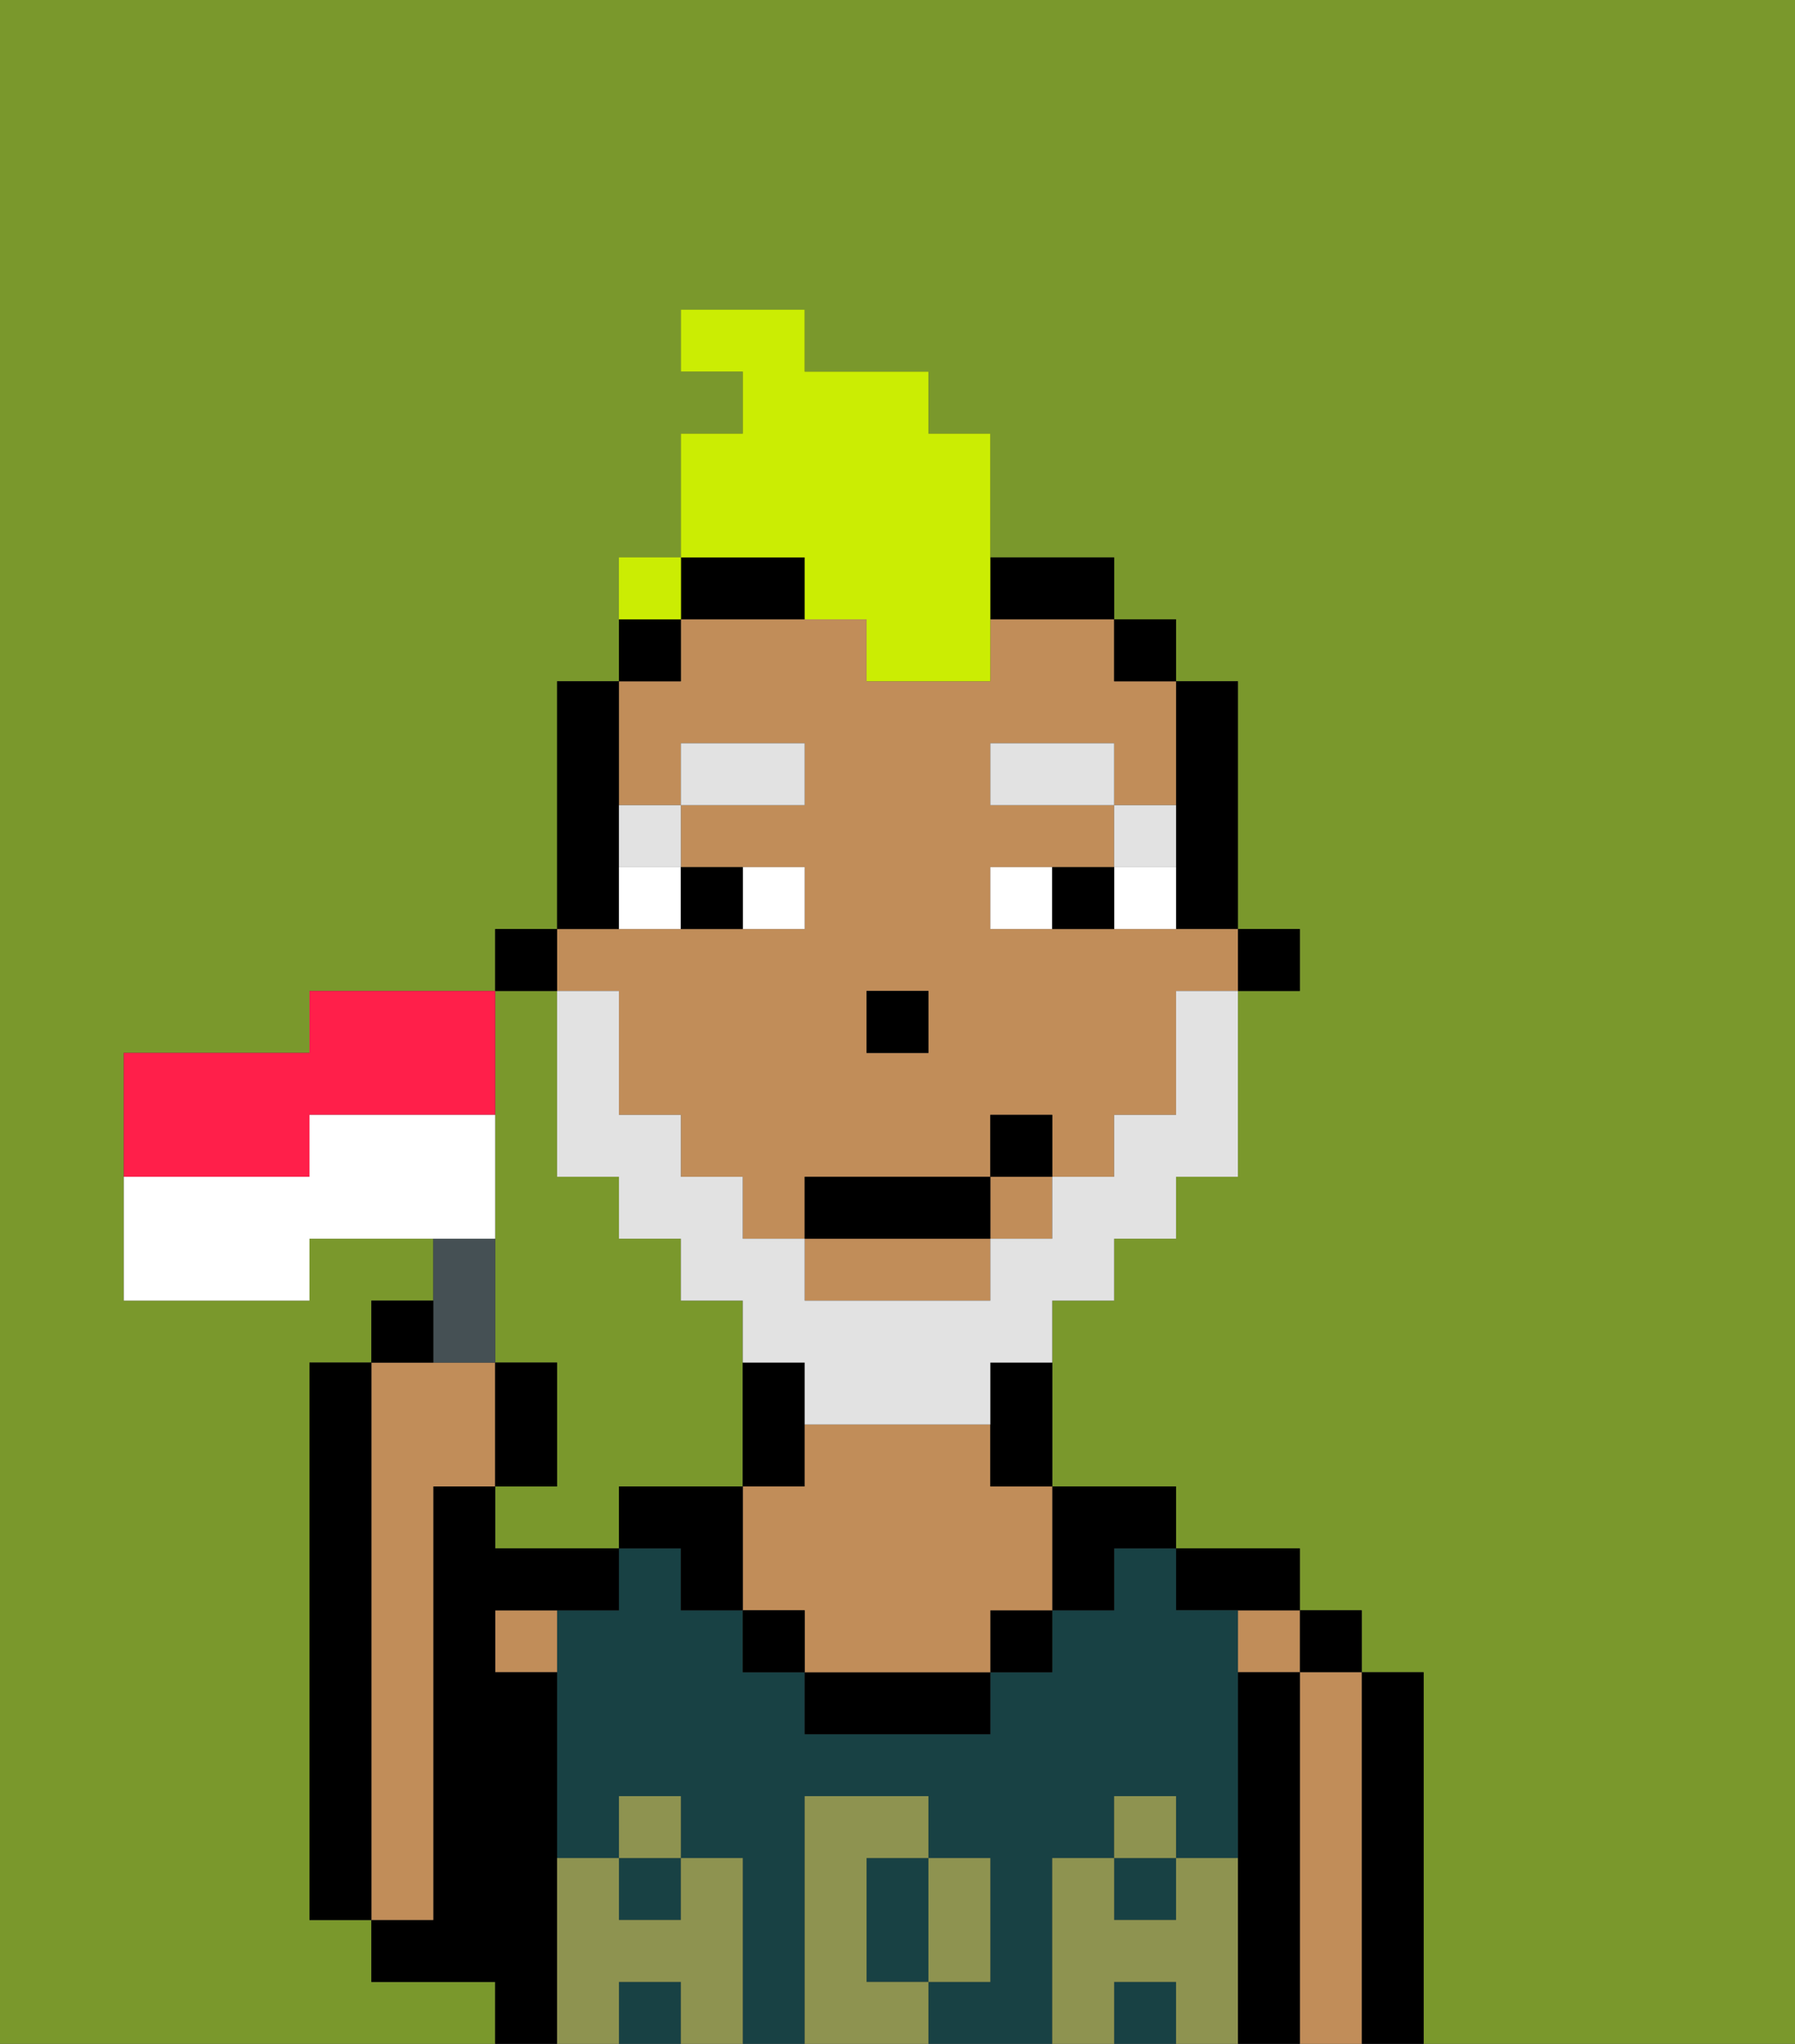 <svg xmlns="http://www.w3.org/2000/svg" viewBox="0 0 29 33"><rect x="0" y="0" width="29" height="33" fill="#333333" stroke="none"/><defs><style>polygon,rect,path{shape-rendering:crispedges;}.aa168-1{fill:#7a982c;}.aa168-2{fill:#000000;}.aa168-3{fill:#c18d59;}.aa168-4{fill:#184144;}.aa168-5{fill:#8e9350;}.aa168-6{fill:#ffffff;}.aa168-7{fill:#e2e2e2;}.aa168-8{fill:#e2e2e2;}.aa168-9{fill:#cbed03;}.aa168-10{fill:#455054;}.aa168-11{fill:#ff1f4a;}</style></defs><path class="aa168-1" d="M0,33H8V32H6V31H5V22H6V21H7V20H5v1H2V17H5V16H8V15H9V11h1V9h1V7h1V6H11V5h2V6h2V7h1V9h2v1h1v1h1v4h1v1H20v3H19v1H18v1H17v3h2v1h2v1h1v1h1v6h6V0H0Z"/><path class="aa168-1" d="M8,18v4H9v2H8v1h2V24h2V21H11V20H10V19H9V16H8Z"/><path class="aa168-2" d="M23,31V27H22v6h1Z"/><rect class="aa168-2" x="21" y="26" width="1" height="1"/><path class="aa168-3" d="M22,31V27H21v6h1Z"/><rect class="aa168-3" x="20" y="26" width="1" height="1"/><path class="aa168-2" d="M21,31V27H20v6h1Z"/><path class="aa168-2" d="M20,26h1V25H19v1Z"/><rect class="aa168-4" x="18" y="30" width="1" height="1"/><rect class="aa168-4" x="10" y="32" width="1" height="1"/><path class="aa168-4" d="M17,31V30h1V29h1v1h1V26H19V25H18v1H17v1H16v1H13V27H12V26H11V25H10v1H9v4h1V29h1v1h1v3h1V29h2v1h1v2H15v1h2Z"/><rect class="aa168-4" x="10" y="30" width="1" height="1"/><rect class="aa168-4" x="18" y="32" width="1" height="1"/><path class="aa168-4" d="M14,31v1h1V30H14Z"/><path class="aa168-2" d="M17,26h1V25h1V24H17Z"/><rect class="aa168-2" x="16" y="26" width="1" height="1"/><path class="aa168-2" d="M14,27H13v1h3V27Z"/><path class="aa168-2" d="M13,23V22H12v2h1Z"/><path class="aa168-3" d="M16,23H13v1H12v2h1v1h3V26h1V24H16Z"/><rect class="aa168-2" x="12" y="26" width="1" height="1"/><path class="aa168-2" d="M12,24H10v1h1v1h1Z"/><rect class="aa168-3" x="8" y="26" width="1" height="1"/><path class="aa168-2" d="M9,31V27H8V26h2V25H8V24H7v7H6v1H8v1H9Z"/><path class="aa168-3" d="M7,30V24H8V22H6v9H7Z"/><path class="aa168-2" d="M6,29V22H5v9H6Z"/><path class="aa168-5" d="M20,31V30H19v1H18V30H17v3h1V32h1v1h1Z"/><rect class="aa168-5" x="18" y="29" width="1" height="1"/><path class="aa168-5" d="M15,32h1V30H15Z"/><path class="aa168-5" d="M14,32V30h1V29H13v4h2V32Z"/><path class="aa168-5" d="M12,31V30H11v1H10V30H9v3h1V32h1v1h1Z"/><rect class="aa168-5" x="10" y="29" width="1" height="1"/><rect class="aa168-2" x="20" y="15" width="1" height="1"/><path class="aa168-2" d="M19,13v2h1V11H19Z"/><rect class="aa168-3" x="16" y="19" width="1" height="1"/><path class="aa168-3" d="M14,21h2V20H13v1Z"/><path class="aa168-3" d="M10,16v2h1v1h1v1h1V19h3V18h1v1h1V18h1V16h1V15H16V14h2V13H16V12h2v1h1V11H18V10H16v1H14V10H11v1H10v2h1V12h2v1H11v1h2v1H9v1Zm4,0h1v1H14Z"/><rect class="aa168-2" x="18" y="10" width="1" height="1"/><path class="aa168-2" d="M16,23v1h1V22H16Z"/><path class="aa168-2" d="M12,10h1V9H11v1Z"/><path class="aa168-2" d="M17,10h1V9H16v1Z"/><rect class="aa168-2" x="10" y="10" width="1" height="1"/><path class="aa168-2" d="M10,14V11H9v4h1Z"/><rect class="aa168-2" x="8" y="15" width="1" height="1"/><rect class="aa168-2" x="14" y="16" width="1" height="1"/><rect class="aa168-6" x="12" y="14" width="1" height="1"/><rect class="aa168-6" x="10" y="14" width="1" height="1"/><rect class="aa168-6" x="18" y="14" width="1" height="1"/><rect class="aa168-6" x="16" y="14" width="1" height="1"/><rect class="aa168-2" x="11" y="14" width="1" height="1"/><rect class="aa168-2" x="17" y="14" width="1" height="1"/><rect class="aa168-7" x="18" y="13" width="1" height="1"/><rect class="aa168-7" x="16" y="12" width="2" height="1"/><rect class="aa168-7" x="10" y="13" width="1" height="1"/><rect class="aa168-7" x="11" y="12" width="2" height="1"/><path class="aa168-8" d="M19,17v1H18v1H17v1H16v1H13V20H12V19H11V18H10V16H9v3h1v1h1v1h1v1h1v1h3V22h1V21h1V20h1V19h1V16H19Z"/><rect class="aa168-2" x="13" y="19" width="3" height="1"/><rect class="aa168-2" x="16" y="18" width="1" height="1"/><path class="aa168-9" d="M13,9v1h1v1h2V7H15V6H13V5H11V6h1V7H11V9Z"/><rect class="aa168-9" x="10" y="9" width="1" height="1"/><path class="aa168-10" d="M8,22V20H7v2Z"/><rect class="aa168-2" x="6" y="21" width="1" height="1"/><path class="aa168-2" d="M9,22H8v2H9Z"/><path class="aa168-11" d="M4,19H5V18H8V16H5v1H2v2Z"/><path class="aa168-6" d="M8,19V18H5v1H2v2H5V20H8Z"/><rect class="aa168-9" x="10" y="9" width="1" height="1"></rect></svg>